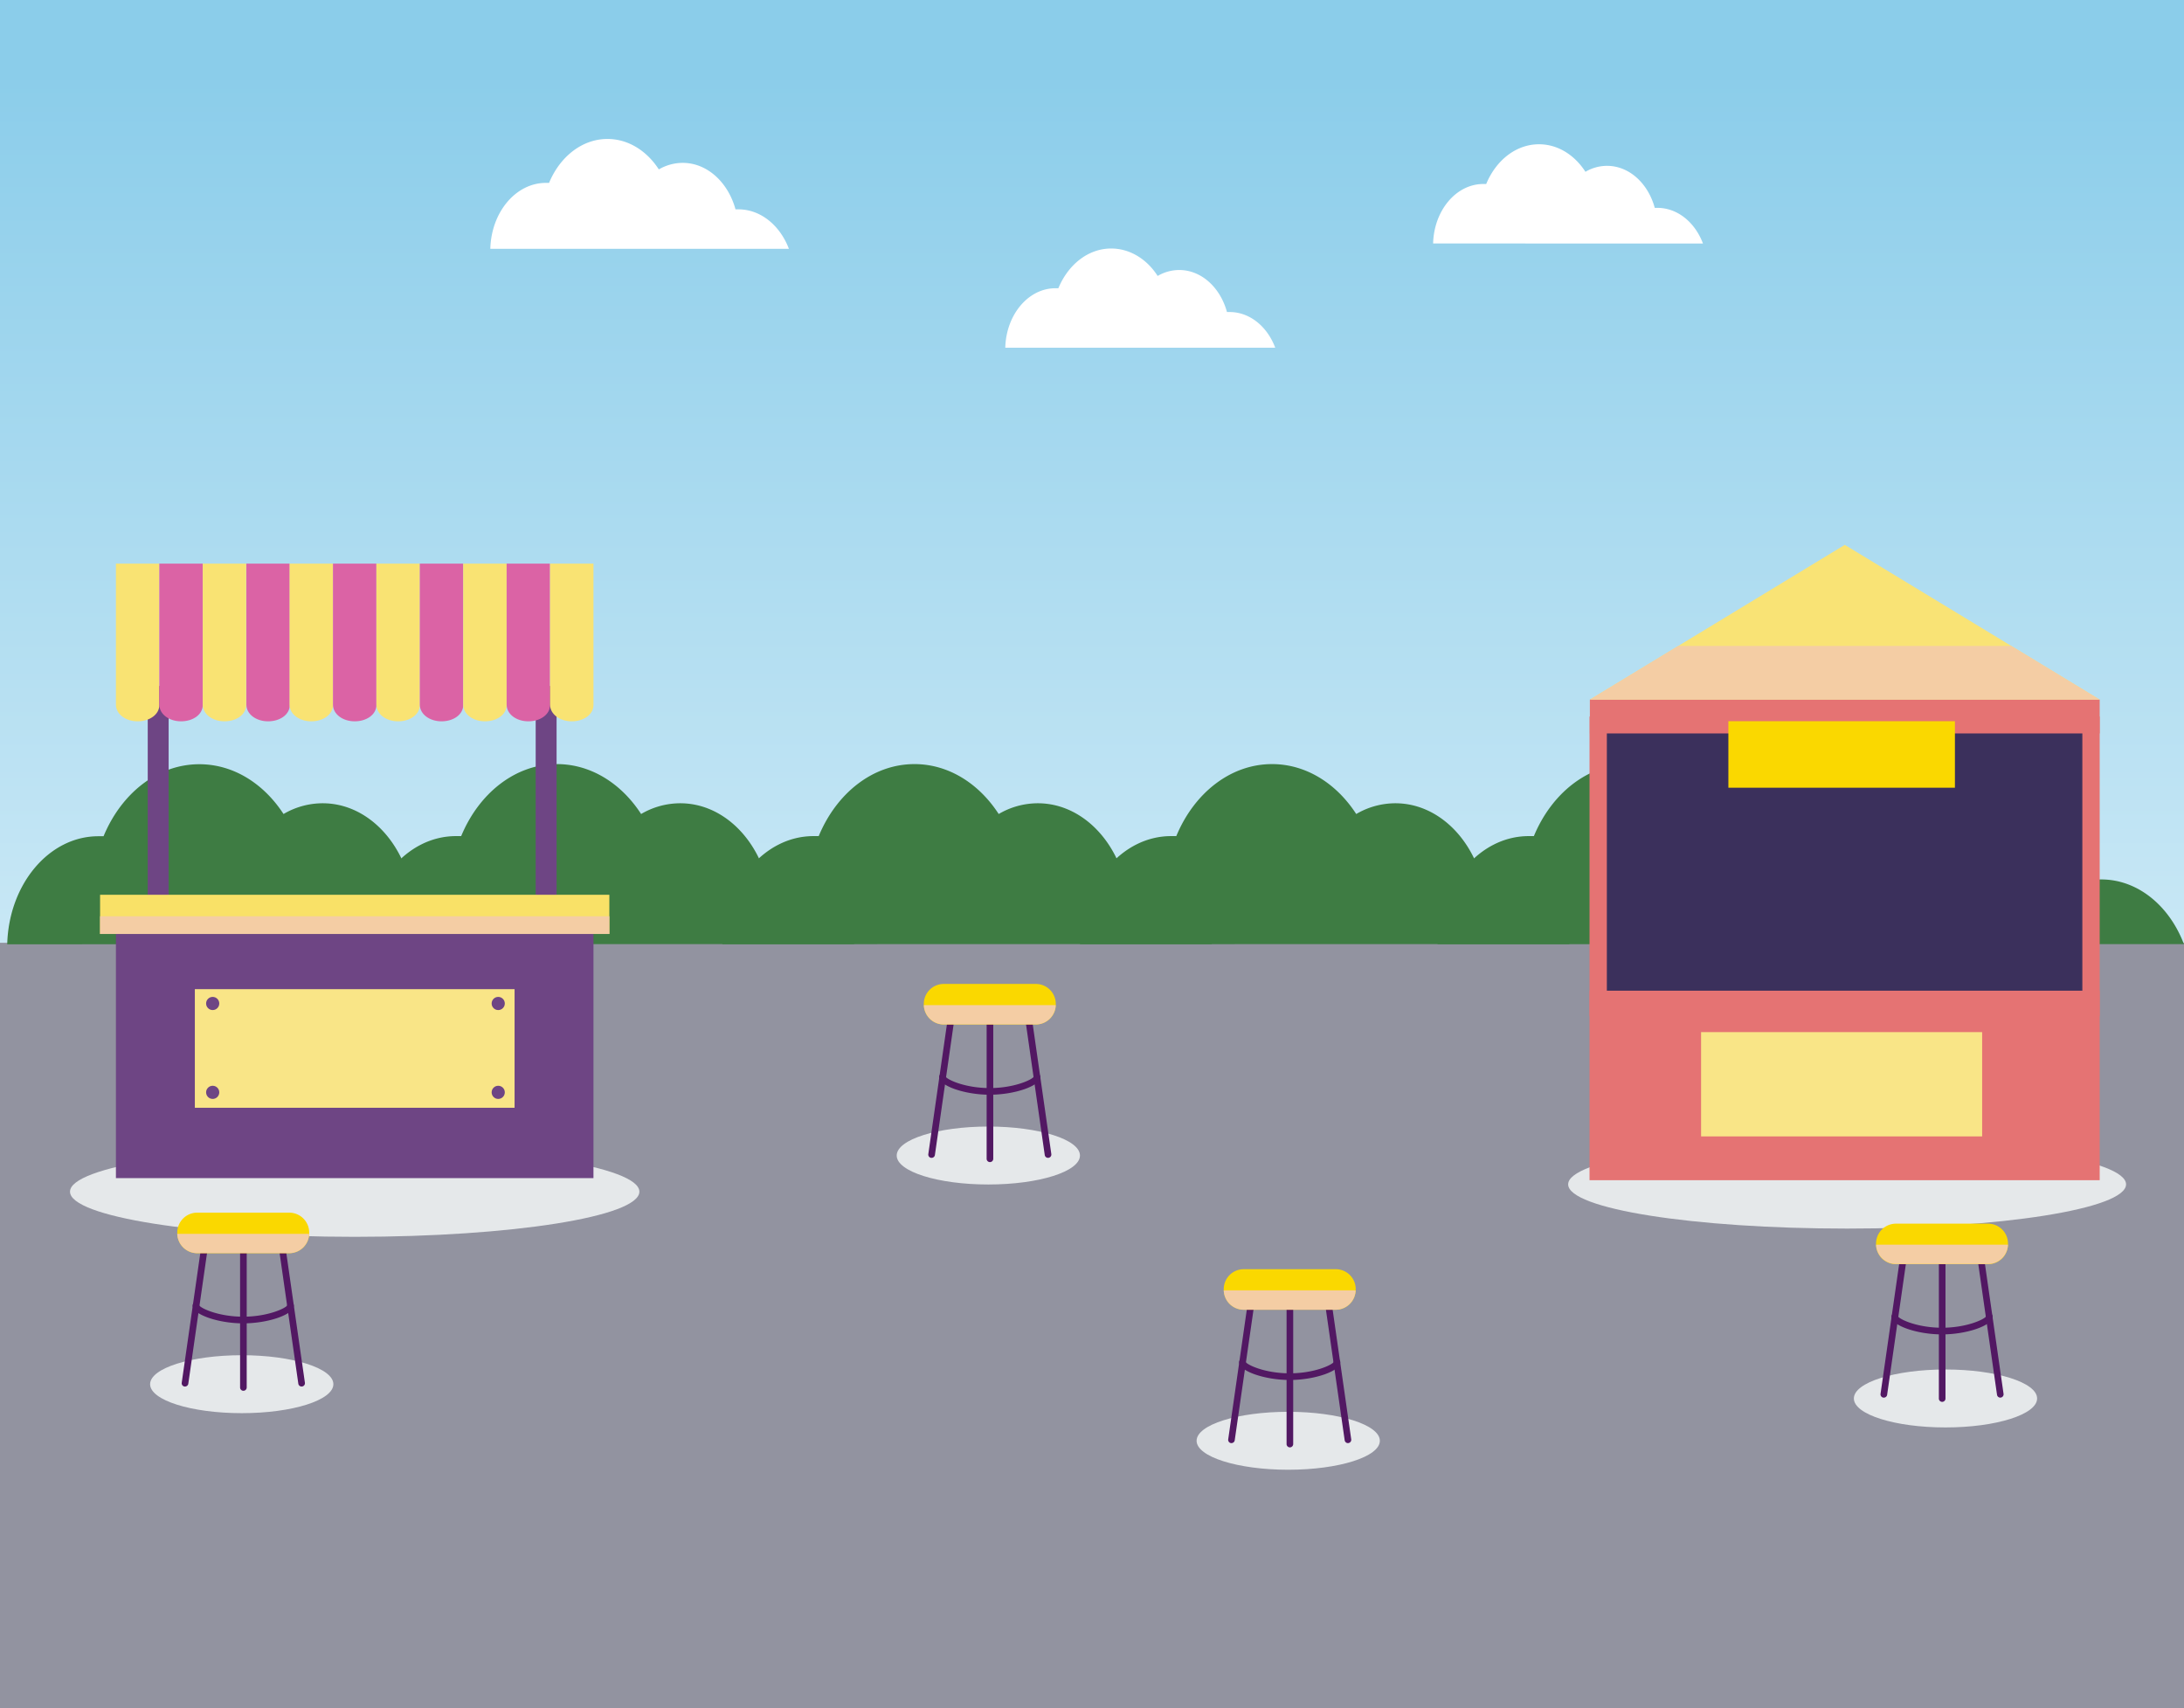 <svg xmlns="http://www.w3.org/2000/svg" xmlns:xlink="http://www.w3.org/1999/xlink" viewBox="0 0 514.15 402.15"><rect x="0" y="0" width="514.15" height="402.15" fill="#808080" stroke="none"/><defs><style>.cls-1{isolation:isolate;}.cls-2{fill:url(#Gradiente_sem_nome_147);}.cls-3{fill:#9293a0;}.cls-4{fill:#3e7c43;}.cls-5{fill:#e5e8ea;}.cls-11,.cls-17,.cls-5{mix-blend-mode:multiply;}.cls-6{fill:#6e4584;}.cls-7{fill:#f9e373;}.cls-8{fill:#db63a5;}.cls-9{fill:#f9e167;}.cls-10{fill:#f9e587;}.cls-11,.cls-18{fill:#f4cda4;}.cls-12{fill:#3b305c;}.cls-13{fill:#f9e375;}.cls-14{fill:#e57373;}.cls-15{fill:#fad800;}.cls-16{fill:#521863;}.cls-19{fill:#fff;}</style><linearGradient id="Gradiente_sem_nome_147" x1="257.08" y1="0.99" x2="257.08" y2="403.14" gradientUnits="userSpaceOnUse"><stop offset="0.04" stop-color="#8bcdea"/><stop offset="1" stop-color="#fff"/></linearGradient></defs><title>SituaçãoMM2</title><g class="cls-1"><g id="Camada_2" data-name="Camada 2"><g id="Camada_1-2" data-name="Camada 1"><rect class="cls-2" width="514.15" height="402.15"/><rect class="cls-3" y="221.93" width="514.15" height="180.22"/><path class="cls-4" d="M116.93,222.25c-3.41-9-10.84-15.23-19.48-15.23q-.56,0-1.11,0c-2.85-10.42-10.9-17.93-20.38-17.93a18.23,18.23,0,0,0-9.21,2.53C62.11,184.5,55,179.9,46.92,179.9c-9.85,0-18.38,6.9-22.54,16.95-.4,0-.81,0-1.22,0-11.64,0-21.1,11.32-21.46,25.44Z"/><path class="cls-4" d="M201.11,222.25c-3.41-9-10.84-15.23-19.48-15.23q-.56,0-1.11,0c-2.85-10.42-10.9-17.93-20.38-17.93a18.23,18.23,0,0,0-9.21,2.53c-4.63-7.15-11.79-11.75-19.82-11.75-9.85,0-18.38,6.9-22.54,16.95-.4,0-.81,0-1.22,0-11.64,0-21.1,11.32-21.46,25.44Z"/><path class="cls-4" d="M285.29,222.25c-3.41-9-10.85-15.23-19.48-15.23-.37,0-.75,0-1.11,0-2.85-10.42-10.9-17.93-20.38-17.93a18.23,18.23,0,0,0-9.21,2.53c-4.63-7.15-11.79-11.75-19.83-11.75-9.85,0-18.38,6.9-22.54,16.95-.4,0-.81,0-1.22,0-11.64,0-21.1,11.32-21.46,25.44Z"/><path class="cls-4" d="M369.47,222.25c-3.42-9-10.85-15.23-19.49-15.23q-.56,0-1.11,0c-2.85-10.42-10.9-17.93-20.38-17.93a18.24,18.24,0,0,0-9.21,2.53c-4.63-7.15-11.78-11.75-19.82-11.75-9.85,0-18.38,6.9-22.54,16.95-.4,0-.81,0-1.22,0-11.64,0-21.1,11.32-21.46,25.44Z"/><path class="cls-4" d="M453.65,222.25c-3.41-9-10.84-15.23-19.48-15.23-.37,0-.74,0-1.11,0-2.85-10.42-10.9-17.93-20.38-17.93a18.23,18.23,0,0,0-9.21,2.53c-4.63-7.15-11.79-11.75-19.82-11.75-9.85,0-18.38,6.9-22.55,16.95-.4,0-.81,0-1.21,0-11.64,0-21.1,11.32-21.46,25.44Z"/><path class="cls-4" d="M514.13,222.25c-3.41-9-10.84-15.23-19.48-15.23-.37,0-.74,0-1.11,0-2.85-10.42-10.9-17.93-20.38-17.93a18.23,18.23,0,0,0-9.21,2.53c-4.63-7.15-11.79-11.75-19.83-11.75-9.85,0-18.38,6.9-22.54,16.95-.4,0-.81,0-1.21,0-11.64,0-21.1,11.32-21.46,25.44Z"/><ellipse class="cls-5" cx="83.5" cy="280.52" rx="67.02" ry="10.63"/><rect class="cls-6" x="27.29" y="219.86" width="112.42" height="57.47"/><rect class="cls-6" x="34.78" y="161.47" width="4.92" height="56.26"/><rect class="cls-6" x="126.11" y="161.47" width="4.92" height="56.26"/><path class="cls-7" d="M27.29,132.68v33.19c0,2.24,2.29,3.93,5.11,3.93s5.11-1.6,5.11-3.84V132.68Z"/><path class="cls-8" d="M37.51,132.68v33.19c0,2.24,2.29,3.93,5.11,3.93s5.11-1.6,5.11-3.84V132.68Z"/><path class="cls-7" d="M47.73,132.68v33.19c0,2.24,2.29,3.93,5.11,3.93s5.11-1.6,5.11-3.84V132.68Z"/><path class="cls-8" d="M58,132.68v33.19c0,2.24,2.29,3.93,5.11,3.93s5.11-1.6,5.11-3.84V132.68Z"/><path class="cls-7" d="M68.17,132.68v33.19c0,2.24,2.29,3.93,5.11,3.93s5.11-1.6,5.11-3.84V132.68Z"/><path class="cls-8" d="M78.39,132.68v33.19c0,2.24,2.29,3.93,5.11,3.93s5.11-1.6,5.11-3.84V132.68Z"/><path class="cls-7" d="M88.61,132.68v33.19c0,2.24,2.29,3.93,5.11,3.93s5.11-1.6,5.11-3.84V132.68Z"/><path class="cls-8" d="M98.83,132.68v33.19c0,2.24,2.29,3.93,5.11,3.93s5.11-1.6,5.11-3.84V132.68Z"/><path class="cls-7" d="M109.05,132.68v33.19c0,2.24,2.29,3.93,5.11,3.93s5.11-1.6,5.11-3.84V132.68Z"/><path class="cls-8" d="M119.27,132.68v33.19c0,2.24,2.29,3.93,5.11,3.93s5.11-1.6,5.11-3.84V132.68Z"/><path class="cls-7" d="M129.49,132.68v33.19c0,2.24,2.29,3.93,5.11,3.93s5.11-1.6,5.11-3.84V132.68Z"/><rect class="cls-9" x="23.56" y="210.63" width="119.89" height="9.22"/><rect class="cls-10" x="45.87" y="232.85" width="75.27" height="27.92"/><circle class="cls-6" cx="117.29" cy="236.22" r="1.55"/><circle class="cls-6" cx="117.29" cy="257.14" r="1.55"/><circle class="cls-6" cx="50.07" cy="236.22" r="1.55"/><circle class="cls-6" cx="50.07" cy="257.14" r="1.55"/><rect class="cls-11" x="23.56" y="215.69" width="119.89" height="4.17"/><ellipse class="cls-5" cx="434.84" cy="278.8" rx="65.67" ry="10.41"/><rect class="cls-12" x="376.24" y="168.67" width="116.02" height="68.65"/><polygon class="cls-13" points="494.3 164.69 374.28 164.69 434.29 128.26 494.3 164.69"/><rect class="cls-14" x="374.28" y="164.69" width="120.02" height="7.96"/><rect class="cls-14" x="374.2" y="233.21" width="120.1" height="44.61"/><rect class="cls-14" x="374.2" y="168.67" width="4.08" height="70.5"/><rect class="cls-14" x="490.22" y="168.67" width="4.08" height="70.5"/><rect class="cls-10" x="400.46" y="242.96" width="66.17" height="24.55"/><circle class="cls-10" cx="463.26" cy="245.93" r="1.36"/><circle class="cls-10" cx="463.26" cy="264.32" r="1.36"/><circle class="cls-10" cx="404.15" cy="245.93" r="1.36"/><circle class="cls-10" cx="404.15" cy="264.32" r="1.36"/><rect class="cls-15" x="406.89" y="169.77" width="53.33" height="15.66"/><polygon class="cls-11" points="395.09 152.05 374.28 164.69 494.3 164.69 473.49 152.05 395.09 152.05"/><ellipse class="cls-5" cx="458" cy="329.2" rx="21.57" ry="6.82"/><path class="cls-16" d="M443.48,329h-.11a.78.78,0,0,1-.66-.88L447.46,295a.78.78,0,0,1,1.55.22l-4.75,33.14A.78.78,0,0,1,443.48,329Z"/><path class="cls-16" d="M470.9,329a.78.78,0,0,1-.77-.67l-4.75-33.14a.78.78,0,0,1,1.54-.22l4.75,33.14a.78.78,0,0,1-.66.88Z"/><path class="cls-16" d="M457.22,330a.78.78,0,0,1-.78-.78V295.07a.78.78,0,0,1,1.56,0V329.2A.78.78,0,0,1,457.22,330Z"/><path class="cls-15" d="M472.72,292.82a4.7,4.7,0,0,1-4.64,4.77H446.29a4.7,4.7,0,0,1-4.64-4.77h0a4.7,4.7,0,0,1,4.64-4.77h21.79a4.7,4.7,0,0,1,4.64,4.77Z"/><path class="cls-16" d="M457.19,314.12c-5.9,0-11.91-2.1-11.91-4.16a.78.78,0,0,1,1.56-.07c.39.69,4.52,2.66,10.35,2.66s10-2,10.35-2.66a.78.78,0,0,1,1.56.07C469.1,312,463.09,314.12,457.19,314.12Z"/><g class="cls-17"><path class="cls-18" d="M441.66,293a4.7,4.7,0,0,0,4.63,4.55h21.79a4.7,4.7,0,0,0,4.63-4.55Z"/></g><ellipse class="cls-5" cx="303.27" cy="339.16" rx="21.57" ry="6.82"/><path class="cls-16" d="M289.91,339.71h-.11a.78.78,0,0,1-.66-.88l4.75-33.14a.78.78,0,0,1,1.55.22L290.68,339A.78.78,0,0,1,289.91,339.71Z"/><path class="cls-16" d="M317.33,339.71a.78.78,0,0,1-.77-.67L311.8,305.9a.78.78,0,0,1,1.55-.22l4.75,33.14a.78.78,0,0,1-.66.88Z"/><path class="cls-16" d="M303.66,340.71a.78.78,0,0,1-.78-.78V305.79a.78.78,0,1,1,1.56,0v34.14A.78.78,0,0,1,303.66,340.71Z"/><path class="cls-15" d="M319.15,303.54a4.7,4.7,0,0,1-4.64,4.77H292.73a4.7,4.7,0,0,1-4.64-4.77h0a4.7,4.7,0,0,1,4.64-4.77h21.79a4.7,4.7,0,0,1,4.64,4.77Z"/><path class="cls-16" d="M303.62,324.85c-5.9,0-11.91-2.1-11.91-4.16a.78.78,0,0,1,1.56-.07c.39.69,4.52,2.66,10.35,2.66s10-2,10.35-2.66a.78.78,0,0,1,1.56.07C315.53,322.75,309.52,324.85,303.62,324.85Z"/><g class="cls-17"><path class="cls-18" d="M288.09,303.76a4.7,4.7,0,0,0,4.63,4.55h21.79a4.7,4.7,0,0,0,4.63-4.55Z"/></g><ellipse class="cls-5" cx="56.91" cy="325.84" rx="21.57" ry="6.82"/><path class="cls-16" d="M43.55,326.39h-.11a.78.78,0,0,1-.66-.88l4.75-33.14a.78.78,0,1,1,1.55.22l-4.75,33.14A.78.78,0,0,1,43.55,326.39Z"/><path class="cls-16" d="M71,326.39a.78.78,0,0,1-.77-.67l-4.75-33.14a.78.78,0,1,1,1.55-.22l4.75,33.14a.78.78,0,0,1-.66.88Z"/><path class="cls-16" d="M57.3,327.39a.78.78,0,0,1-.78-.78V292.47a.78.78,0,1,1,1.56,0v34.14A.78.78,0,0,1,57.3,327.39Z"/><path class="cls-15" d="M72.79,290.22A4.7,4.7,0,0,1,68.15,295H46.37a4.7,4.7,0,0,1-4.64-4.77h0a4.7,4.7,0,0,1,4.64-4.77H68.15a4.7,4.7,0,0,1,4.64,4.77Z"/><path class="cls-16" d="M57.26,311.52c-5.9,0-11.91-2.1-11.91-4.16a.78.78,0,0,1,1.56-.07c.39.69,4.52,2.66,10.35,2.66s10-2,10.35-2.66a.78.78,0,0,1,1.56.07C69.17,309.43,63.16,311.52,57.26,311.52Z"/><g class="cls-17"><path class="cls-18" d="M41.73,290.44A4.7,4.7,0,0,0,46.37,295H68.15a4.7,4.7,0,0,0,4.63-4.55Z"/></g><path class="cls-19" d="M185.72,58.57c-2.08-5.48-6.62-9.29-11.89-9.29l-.68,0c-1.74-6.35-6.65-10.94-12.43-10.94a11.13,11.13,0,0,0-5.62,1.54c-2.82-4.36-7.19-7.17-12.09-7.17-6,0-11.21,4.21-13.75,10.34l-.74,0c-7.1,0-12.87,6.91-13.09,15.52Z"/><path class="cls-19" d="M300.21,81.85c-1.88-5-6-8.4-10.75-8.4l-.61,0c-1.57-5.74-6-9.89-11.24-9.89a10.07,10.07,0,0,0-5.08,1.4C270,61,266,58.5,261.59,58.5c-5.43,0-10.13,3.8-12.43,9.35l-.67,0c-6.42,0-11.63,6.24-11.83,14Z"/><path class="cls-19" d="M400.91,57.33c-1.88-5-6-8.4-10.74-8.4l-.61,0c-1.57-5.74-6-9.89-11.24-9.89a10,10,0,0,0-5.08,1.4c-2.55-3.95-6.5-6.48-10.93-6.48-5.43,0-10.14,3.8-12.43,9.35l-.67,0c-6.42,0-11.63,6.24-11.83,14Z"/><ellipse class="cls-5" cx="232.67" cy="272.01" rx="21.57" ry="6.82"/><path class="cls-16" d="M219.31,272.56h-.11a.78.78,0,0,1-.66-.88l4.75-33.14a.78.78,0,0,1,1.55.22l-4.75,33.14A.78.78,0,0,1,219.31,272.56Z"/><path class="cls-16" d="M246.72,272.56a.78.78,0,0,1-.77-.67l-4.75-33.14a.78.78,0,0,1,1.55-.22l4.75,33.14a.78.78,0,0,1-.66.88Z"/><path class="cls-16" d="M233.05,273.56a.78.78,0,0,1-.78-.78V238.64a.78.78,0,1,1,1.56,0v34.14A.78.78,0,0,1,233.05,273.56Z"/><path class="cls-15" d="M248.55,236.39a4.7,4.7,0,0,1-4.64,4.77H222.12a4.7,4.7,0,0,1-4.64-4.77h0a4.7,4.7,0,0,1,4.64-4.77h21.79a4.7,4.7,0,0,1,4.64,4.77Z"/><path class="cls-16" d="M233,257.7c-5.9,0-11.91-2.1-11.91-4.16a.78.78,0,0,1,1.56-.07c.39.69,4.52,2.66,10.35,2.66s10-2,10.35-2.66a.78.78,0,0,1,1.56.07C244.92,255.6,238.91,257.7,233,257.7Z"/><g class="cls-17"><path class="cls-18" d="M217.49,236.61a4.7,4.7,0,0,0,4.63,4.55h21.79a4.7,4.7,0,0,0,4.63-4.55Z"/></g></g></g></g></svg>